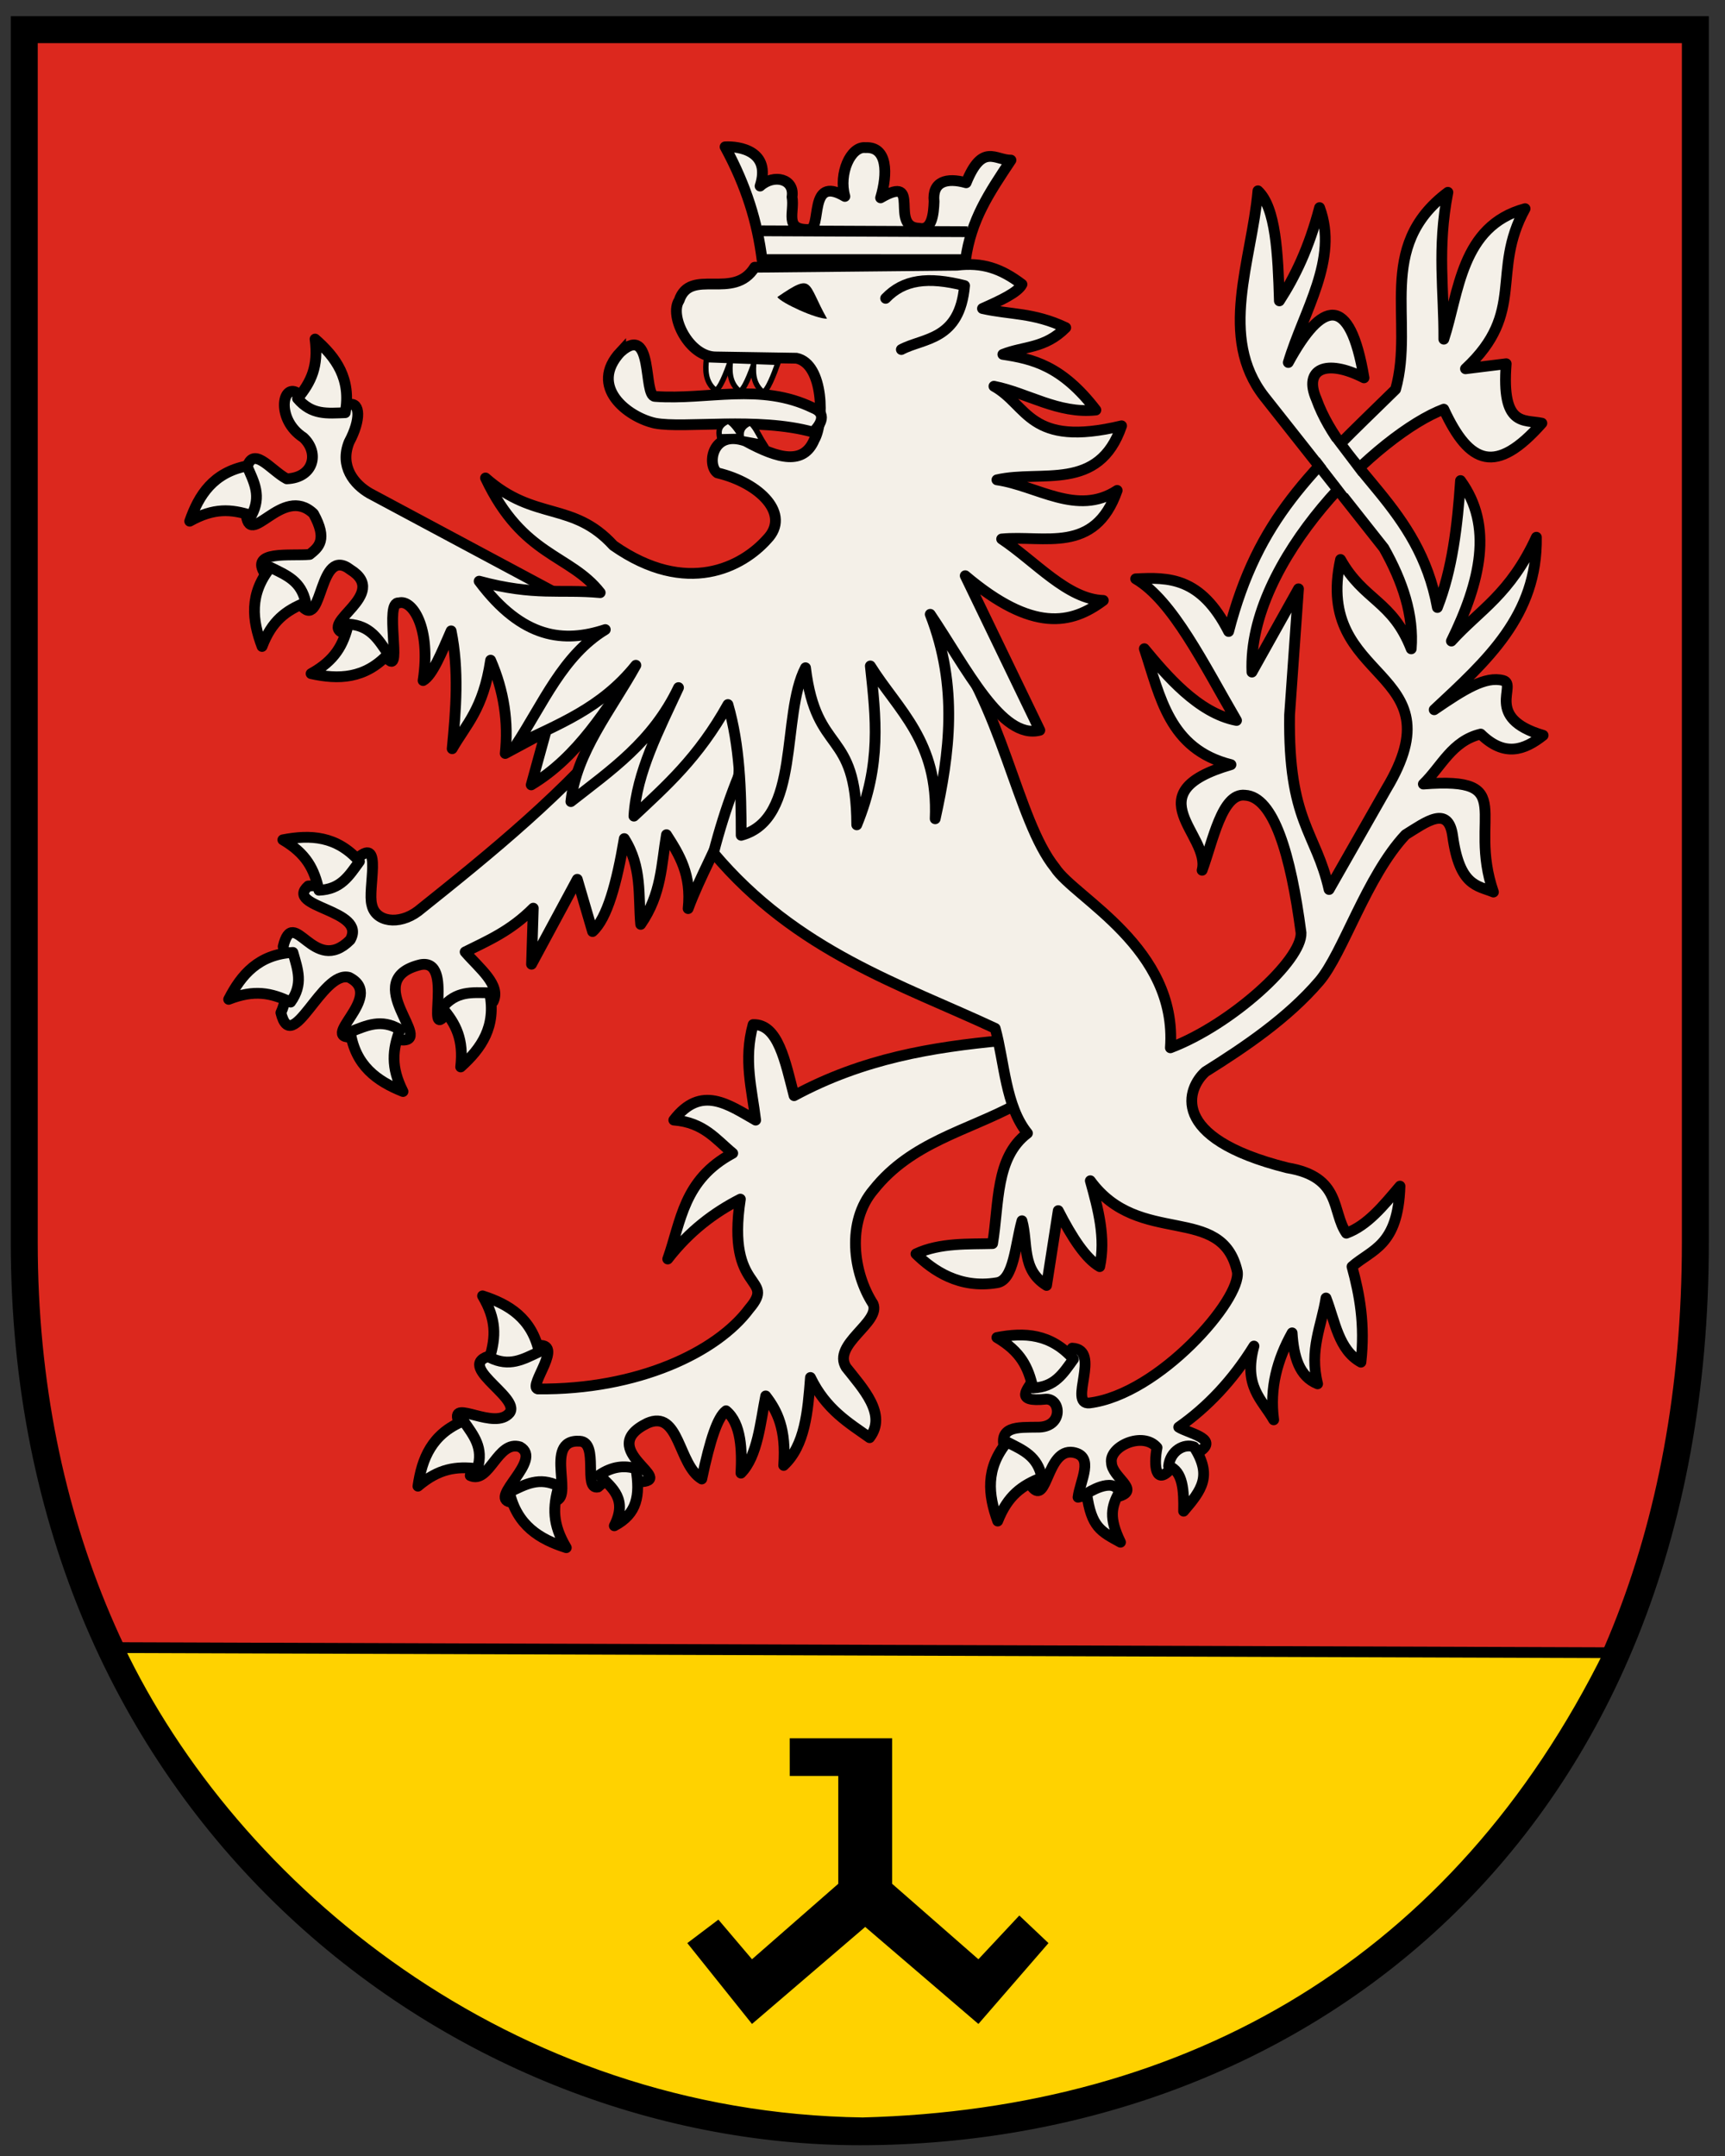 <!-- Created with Inkscape (http://www.inkscape.org/) -->
<svg xmlns:rdf="http://www.w3.org/1999/02/22-rdf-syntax-ns#" xmlns="http://www.w3.org/2000/svg" height="400" width="320" version="1.1" xmlns:cc="http://creativecommons.org/ns#" xmlns:dc="http://purl.org/dc/elements/1.1/">
 <rect width="100%" height="100%" fill="#333333" stroke="none"/>

 <g transform="translate(0,5)">
  <g transform="translate(4.5,-4.5)">
   <path stroke-linejoin="miter" d="m0,5,310,0,0,225c0,110-75,165-155,165-75,0-155-60-155-165z" stroke="#000" stroke-linecap="butt" stroke-miterlimit="4" stroke-dasharray="none" stroke-width="5" fill="#dc281e"/>
   <path stroke-linejoin="miter" d="m17.492,305.18,276.56,0.946c-28.283,57.263-77.488,85.627-138.52,87.224-65.973-0.92-116.8-43.5-138.04-88.17z" stroke="#000" stroke-linecap="butt" stroke-miterlimit="4" stroke-dasharray="none" stroke-width="2" fill="#ffd200"/>
   <path d="m142,322,19,0,0,27,16,14,7.591-8.118l5.41,5.12-13,15-21-18-21,18-12-15,5.764-4.355,6.24,7.35,16-14v-20h-9z" fill="#000"/>
   <path stroke-linejoin="round" d="m87.46,250.81c2.768,1.425,5.24,0.477,7.564-1.655,5.48-0.817-1.652,7.518,0.236,8.037,18.577,0.186,33.257-6.832,39.239-14.892,5.147-6.056-4.354-2.765-1.655-20.329-4.894,2.495-9.47,5.945-13.474,11.11,2.499-7.015,2.863-14.696,12.055-19.619-3.079-2.523-5.344-5.725-10.931-6.158,5.062-6.602,10.124-2.867,15.186,0.012-0.677-5.736-2.286-11.162-0.473-17.728,4.652-0.139,5.962,6.882,7.605,13.192,12.849-6.941,25.698-9.002,38.547-10.217l2.6,11.888c-9.002,4.852-19.38,6.951-26.393,15.78-5.095,5.961-3.814,15.442-0.11,21.176,1.486,3.433-7.649,7.497-4.993,11.767,3.069,3.903,7.672,8.729,4.353,13.058-3.728-2.66-8.077-5.173-10.971-11.167-0.482,6.316-0.999,12.606-4.964,16.31,0.508-6.728-1.201-10.13-3.338-12.891-0.976,4.829-1.492,11.195-4.589,14.326,0.203-4.11,0.102-9.216-2.767-11.571-1.557,1.164-2.946,5.284-4.503,12.655-4.418-2.609-4.11-13.007-10.119-10.341-9.88,4.849,5.942,10.692-1.631,10.895-2.483-0.565-4.959-1.511-7.495,0.934-2.841,0.637,0.271-8.295-3.378-8.498-7.197-0.47-0.318,11.928-5.298,10.971-2.521-2.808-5.043-1.202-7.564,0.334-4.14-0.768,6.127-7.824,1.769-10.25-4.193-1.344-5.66,6.993-9.236,5.327,0.697-3.56,0.925-7.161-2.254-10.291-1.313-3.899,6.795,1.984,9.553-1.344,2.251-2.993-11.389-9.342-2.571-10.821z" stroke="#000" stroke-linecap="round" stroke-miterlimit="4" stroke-dasharray="none" stroke-width="2" fill="#f4f0e8"/>
   <path stroke-linejoin="round" d="m48.026,175.12c1.943-7.997,5.621,5.579,12.43-1.229,3.275-5.679-12.346-5.982-7.772-10.014,5.331-0.146,7.355-1.676,9.248-5.258,4.601-3.905,1.706,5.835,2.548,8.763,0.664,3.147,4.994,3.845,8.562,1.165,13.691-10.935,27.308-21.973,38.817-35.963l18.982-2.718c5.826,15.756-3.256,26.145-7.686,38.208,0.677-6.298-1.645-10.026-4.018-13.71-0.959,5.52-0.88,11.002-4.785,16.633-0.479-5.304,0.312-10.608-3.044-15.912-1.389,8.224-3.16,14.79-5.881,17.244l-2.837-9.692-8.486,15.756,0.322-10.401c-4.213,4.238-8.425,6.02-12.638,8.118,2.645,3.073,6.713,6.146,5.189,9.219-2.892-0.171-5.785-0.236-8.677,2.213-4.113,5.454,1.608-10.272-4.785-9.068-11.685,2.815,3.024,14.651-3.782,13.963-3.828-2.05-5.49-0.94-8.123-0.599-8.079,1.026,5.765-7.432-1.332-11-5.06-1.436-10.621,14.863-12.671,6.549,1.738-3.715,1.284-8.987,0.42-12.268z" stroke="#000" stroke-linecap="round" stroke-miterlimit="4" stroke-dasharray="none" stroke-width="2" fill="#f4f0e8"/>
   <path stroke-linejoin="round" d="m50.597,72.366c-2.794-1.688-3.857,5.038,1.17,8.307,3.047,2.815,1.954,7.462-3.073,7.662-3.066-1.608-6.543-6.777-7.564-1.325,1.591,2.836,2.794,5.594,0,7.552,0.499,7.284,6.681-5.358,12.528,0.236,2.659,4.838,0.984,6.208-0.709,7.564-3.603,0.329-11.24-0.798-8.261,3.644,3.671,0.054,5.452,3.447,6.953,6.105,3.8,3.898,2.969-11.495,8.873-6.912,7.428,4.622-6.146,9.988-1.182,11.819,3.966-0.828,5.915,3.125,8.204,4.814,2.598,2.796-0.81-10.804,1.96-10.475,2.449-0.745,6.01,4.566,4.491,14.407,1.733-0.95,3.467-5.262,5.2-9.219,1.48,7.287,0.903,14.574,0.196,21.862,2.621-4.582,5.75-7.301,7.132-16.425,2.512,5.771,3.317,11.542,2.71,17.313l7.535-4.047-2.715,9.871c8.722-5.227,13.859-14.039,19.364-21.981-2.827-5.487-9.112-9.492-14.932-13.695l-34.418-18.426c-2.869-1.661-5.6-4.993-3.799-9.496,2.265-4.228,1.983-7.353,0.138-6.982-2.097,0.469-5.699,0.632-9.801-2.173z" stroke="#000" stroke-linecap="round" stroke-miterlimit="4" stroke-dasharray="none" stroke-width="2" fill="#f4f0e8"/>
   <path stroke-linejoin="round" d="m127.85,157.73c15.417,18.342,34.846,24.423,52.269,32.563,1.713,6.206,1.891,14.434,5.979,19.452-6.009,4.548-5.232,13.09-6.468,20.472-4.285,0.132-9.749-0.203-14.211,1.915,3.114,3.061,8.085,6.517,14.995,5.356,3.171-0.419,3.438-7.127,4.67-11.501,1.171,4.116-0.184,9.073,4.56,11.998l2.168-13.877c2.564,5.012,5.127,8.93,7.691,10.389,1.137-5.312-0.259-10.624-1.741-15.935,9.096,12.478,24.419,4.063,27.27,16.876,0.784,5.128-14.521,22.75-27.42,24.352-4.065,0.391,2.32-9.92-3.211-10.169-1.45,4.66-3.888,6.353-7.12,5.666-1.02,1.895-3.862,4.432,2.295,3.794,2.813-0.048,3.193,5.308-1.655,5.2-3.535,0.062-7.544-0.31-5.91,4.491,2.406,0.704,3.891,3.249,4.964,6.619,2.828,3.452,2.694-7.161,7.564-6.44,4.096,0.687,1.302,5.338,0.946,8.331,2.525-0.527,4.865-2.171,7.801-0.236,3.609-1.21-1.495-3.511-1.597-6.146-0.515-3.032,5.838-5.921,8.452-2.837-0.652,3.369-0.252,7.027,2.474,4.018,1.769-3.924,3.79-3.635,5.8-3.546,2.845-2.206-2.591-3.18-4.255-4.255,5.301-3.72,9.995-8.653,13.958-15.047-2.038,7.494,1.531,9.943,3.66,13.686-0.786-5.858,0.644-11.163,3.419-16.131,0.275,4.452,1.35,8.106,4.728,9.455-1.593-6.364,0.75-10.76,1.557-15.923,1.691,4.359,2.32,9.604,6.48,11.905,0.786-6.979-0.233-12.515-1.655-17.728,3.692-3.258,8.543-3.764,8.901-14.937-3.045,3.586-6.035,7.309-9.945,8.734-2.757-3.937-0.797-10.445-10.943-12.125-22.362-5.598-18.51-14.902-15.198-17.838,7.304-4.579,15.256-9.931,21.124-16.788,4.388-5.147,8.765-19.472,15.988-27.179,3.812-2.354,7.945-5.582,8.746,0.236,1.286,9.332,4.57,9.178,7.564,10.401-4.881-14.109,4.891-21.433-13.001-20.035,3.375-3.262,5.282-7.994,10.637-9.276,4.388,4.298,8.079,3.014,11.583,0.236-11.099-3.255-4.689-9.439-7.397-10.169-3.301-0.889-7.238,1.608-12.813,5.422,9.771-9.124,19.191-17.499,18.959-32.007-4.904,10.648-10.465,13.41-15.768,19.261,5.413-11.043,7.809-21.389,1.695-29.772-0.564,8.369-1.525,16.5-4.295,23.545-3.393-18.708-17.579-25.151-22.456-38.68-2.39-5.501,1.721-7.566,8.844-3.925-2.645-15.834-7.842-14.234-14.044-2.848,2.855-9.578,9.399-19.156,5.8-28.733-1.98,7.535-4.587,12.873-7.454,17.301-0.263-8.781-0.658-17.317-3.978-20.42-1.178,13.106-7.415,27.1,1.141,38.148l22.22,28.129c3.506,6.234,5.572,12.468,5.074,18.703-3.507-8.981-8.818-8.912-13.111-16.575-5.092,23.19,22.137,19.865,8.51,42.548l-10.637,18.674c-2.443-10.792-7.61-12.508-7.328-32.384l1.655-23.402-8.636,15.451c-0.887-20.722,23.628-44.311,35.584-48.78,4.8,10.389,9.712,12.19,18.201,2.6-3.345-0.715-7.527,0.746-6.619-11.029l-7.552,0.934c11.351-10.569,4.601-17.963,11.057-29.703-11.919,3.21-12.249,15.631-15.076,24.214,0.063-8.933-1.293-16.731,0.755-27.251-13.589,10.154-6.123,23.813-9.703,36.563-15.68,15.374-25.484,23.717-30.971,44.917-5.172-10.162-11.2-10.063-17.244-9.766,6.87,3.999,12.682,15.941,18.708,26.272-7.119-1.353-13.066-8.439-17.105-13.311,2.952,8.854,4.571,18.642,16.074,21.511-18.138,5.274-3.661,13.057-5.351,19.596,1.98-5.311,3.662-14.43,7.951-13.923,5.309,0.264,8.489,10.954,10.401,25.529,0.212,5.081-12.917,17.03-24.237,21.332,1.353-18.562-17.759-27.795-21.384-33.387-7.169-8.913-9.693-30.317-21.274-44.439-17.341-1.074-33.177,7.308-42.104,41.66z" stroke="#000" stroke-linecap="round" stroke-miterlimit="4" stroke-dasharray="none" stroke-width="2" fill="#f4f0e8"/>
   <path stroke-linejoin="round" d="m85.569,88.18c9.141,8.098,16.158,4.243,23.724,12.528,13.645,9.541,23.97,3.927,28.516-1.182,4.433-4.599-1.303-10.414-9.219-12.292-1.998-1.377-1.066-8.108,5.2-5.91,6.25,3.41,10.804,4.43,12.764-0.236,1.858-3.131,1.83-14.095-3.309-15.128l-14.892-0.236c-5.04,0.052-8.764-7.643-6.872-10.482,2.05-6.18,10.152,0.109,14.016-6.163l37.532-0.375c4.716-0.562,8.142,0.584,12.055,3.546-0.739,1.497-3.966,2.994-7.328,4.491,5.142,1.169,9.467,0.704,15.446,3.546-3.888,3.939-7.776,3.406-11.664,4.964,5.445,0.832,10.936,2.055,17.256,10.32-7.017,0.76-12.688-3.183-18.91-4.41,6.358,3.527,6.436,11.472,23.678,7.34-4.235,12.373-14.865,8.117-23.125,10.026,7.435,1.064,14.87,6.823,22.306,1.96-4.168,11.929-13.539,8.249-21.429,9.011,6.25,4.165,12.212,11.199,18.858,11.399-5.913,4.424-13.078,6.007-25.615-4.584l13.837,28.671c-7.098,1.849-13.649-11.625-20.329-21.511,5.241,13.468,3.594,25.787,0.917,37.935,0.63-14.422-6.875-20.127-12.027-28.354,1.022,9.588,2.108,18.152-2.519,29.478-0.098-18.149-7.481-12.579-9.508-29.144-4.615,8.841-0.758,28.068-11.934,31.087,0.004-8.416-0.263-16.724-2.457-24.261-5.513,9.9-11.495,15.114-17.44,20.703,0.476-8.123,4.743-16.159,8.273-23.846-4.822,10.105-12.573,15.327-19.966,21.148,0.943-9.114,7.459-16.99,12.055-25.293-6.47,8.076-14.501,10.947-22.241,14.787,5.021-7.637,8.684-16.632,16.568-21.406-7.617,2.51-15.342,1.795-23.402-8.982,10.403,2.793,14.99,1.432,22.456,2.127-5.609-7.178-14.374-6.628-21.274-21.274z" stroke="#000001" stroke-linecap="round" stroke-miterlimit="4" stroke-dasharray="none" stroke-width="2" fill="#f4f0e8"/>
   <path stroke-linejoin="miter" d="m110.63,64.778c6.213-5.45,4.115,8.205,6.382,8.273,9.77,0.709,19.499-2.636,29.311,2.127,2.565,0.996,1.558,2.994,0,4.491-10.272-2.869-23.886-0.615-29.311-1.655-5.02-1.096-12.449-6.733-6.382-13.237z" stroke="#000" stroke-linecap="butt" stroke-miterlimit="4" stroke-dasharray="none" stroke-width="2" fill="#f4f0e8"/>
   <path stroke-linejoin="round" d="m130.01,26.745c3.978,7.325,5.992,14.036,6.855,20.916l37.751,0.012c1.052-7.473,4.328-12.298,8.424-18.466-2.914,0.04-5.294-3.244-8.314,4.202-3.619-1.009-6.324-0.252-5.95,3.477-0.077,2.246-0.369,5.464-2.727,4.964-5.791-0.139,0.671-10.231-7.189-5.644,1.326-4.453,1.319-9.555-2.808-9.317-2.749-0.309-5.029,4.848-3.823,9.052-6.965-4.149-4.093,6.245-6.705,6.146-4.644,0.073-2.572-3.248-3.097-6.048,0.546-3.364-3.353-4.333-5.926-2.018,2.108-6.519-3.884-7.427-6.492-7.275z" stroke="#000" stroke-linecap="round" stroke-miterlimit="4" stroke-dasharray="none" stroke-width="2" fill="#f4f0e8"/>
   <path stroke-linejoin="round" d="m159.79,54.85c3.324-3.484,7.837-4.098,14.644-2.359-0.885,10.227-7.632,9.672-11.726,11.855" stroke="#000" stroke-linecap="round" stroke-miterlimit="4" stroke-dasharray="none" stroke-width="2" fill="none"/>
   <path d="m148.92,58.632c-2.07,0.043-8.486-2.937-9.219-4.018,6.82-4.699,5.439-2.67,9.219,4.018z" fill="#000"/>
   <path stroke-linejoin="miter" d="m136.72,42.323,38.276,0.167" stroke="#000" stroke-linecap="butt" stroke-miterlimit="4" stroke-dasharray="none" stroke-width="2" fill="none"/>
   <path stroke-linejoin="round" d="m47.971,155.31c5.093-0.988,9.998-0.749,14.207,4.011-1.969,2.707-3.437,5.18-7.521,5.349-0.86-3.912-2.299-6.771-6.686-9.36z" stroke="#000" stroke-linecap="round" stroke-miterlimit="4" stroke-dasharray="none" stroke-width="2" fill="#f4f0e8"/>
   <path stroke-linejoin="round" d="m37.917,184.91c2.364-4.619,5.577-8.332,11.921-8.709,0.916,3.22,1.957,5.9-0.429,9.219-3.61-1.736-6.747-2.367-11.491-0.511z" stroke="#000" stroke-linecap="round" stroke-miterlimit="4" stroke-dasharray="none" stroke-width="2" fill="#f4f0e8"/>
   <path stroke-linejoin="round" d="m70.259,202.01c-4.818-1.926-8.813-4.781-9.776-11.062,3.121-1.211,5.694-2.496,9.22-0.427-1.394,3.755-1.732,6.938,0.556,11.489z" stroke="#000" stroke-linecap="round" stroke-miterlimit="4" stroke-dasharray="none" stroke-width="2" fill="#f4f0e8"/>
   <path stroke-linejoin="round" d="m80.962,197.45c3.861-3.466,6.63-7.521,5.373-13.75-3.347-0.063-6.205-0.385-8.804,2.771,2.601,3.046,4.013,5.918,3.43,10.979z" stroke="#000" stroke-linecap="round" stroke-miterlimit="4" stroke-dasharray="none" stroke-width="2" fill="#f4f0e8"/>
   <path stroke-linejoin="round" d="m53.947,62.404c3.917,3.403,6.751,7.413,5.595,13.661-3.345,0.118-6.198,0.485-8.847-2.628,2.551-3.088,3.916-5.983,3.252-11.033z" stroke="#000" stroke-linecap="round" stroke-miterlimit="4" stroke-dasharray="none" stroke-width="2" fill="#f4f0e8"/>
   <path stroke-linejoin="round" d="m30.692,96.2c1.71-4.899,4.386-9.016,10.618-10.256,1.348,3.064,2.746,5.577,0.835,9.191-3.813-1.226-7.008-1.423-11.453,1.065z" stroke="#000" stroke-linecap="round" stroke-miterlimit="4" stroke-dasharray="none" stroke-width="2" fill="#f4f0e8"/>
   <path stroke-linejoin="round" d="m44.113,119.44c-1.829-4.855-2.417-9.731,1.57-14.679,2.999,1.487,5.684,2.519,6.535,6.517-3.712,1.504-6.289,3.403-8.105,8.162z" stroke="#000" stroke-linecap="round" stroke-miterlimit="4" stroke-dasharray="none" stroke-width="2" fill="#f4f0e8"/>
   <path stroke-linejoin="round" d="m53.211,124.48c5.067,1.116,9.976,1.001,14.304-3.653-1.9-2.756-3.305-5.265-7.385-5.536-0.958,3.889-2.468,6.711-6.919,9.189z" stroke="#000" stroke-linecap="round" stroke-miterlimit="4" stroke-dasharray="none" stroke-width="2" fill="#f4f0e8"/>
   <path stroke-linejoin="round" d="m85.016,239.92c4.937,1.595,9.116,4.174,10.502,10.376-3.032,1.419-5.512,2.875-9.169,1.05,1.137-3.841,1.258-7.039-1.332-11.425z" stroke="#000" stroke-linecap="round" stroke-miterlimit="4" stroke-dasharray="none" stroke-width="2" fill="#f4f0e8"/>
   <path stroke-linejoin="round" d="m73.032,275.23c0.737-5.136,2.572-9.691,8.45-12.105,1.911,2.748,3.766,4.946,2.585,8.86-3.978-0.471-7.15-0.05-11.036,3.245z" stroke="#000" stroke-linecap="round" stroke-miterlimit="4" stroke-dasharray="none" stroke-width="2" fill="#f4f0e8"/>
   <path stroke-linejoin="round" d="m100.55,286.64c-4.946-1.569-9.138-4.126-10.556-10.321,3.024-1.435,5.497-2.904,9.164-1.097-1.117,3.846-1.222,7.045,1.392,11.418z" stroke="#000" stroke-linecap="round" stroke-miterlimit="4" stroke-dasharray="none" stroke-width="2" fill="#f4f0e8"/>
   <path stroke-linejoin="round" d="m109.46,282.58c4.24-2.236,4.834-5.578,4.016-10.594-2.114-0.647-4.37-0.46-6.812,1.19,2.53,2.451,5.257,4.523,2.796,9.404z" stroke="#000" stroke-linecap="round" stroke-miterlimit="4" stroke-dasharray="none" stroke-width="2" fill="#f4f0e8"/>
   <path stroke-linejoin="round" d="m180.43,247.65c5.094-0.988,9.998-0.749,14.207,4.011-1.969,2.707-3.437,5.18-7.522,5.349-0.86-3.912-2.299-6.771-6.686-9.36z" stroke="#000" stroke-linecap="round" stroke-miterlimit="4" stroke-dasharray="none" stroke-width="2" fill="#f4f0e8"/>
   <path stroke-linejoin="round" d="m180.58,281.7c-1.773-4.876-2.305-9.758,1.739-14.66,2.982,1.521,5.654,2.584,6.46,6.592-3.729,1.461-6.328,3.33-8.198,8.068z" stroke="#000" stroke-linecap="round" stroke-miterlimit="4" stroke-dasharray="none" stroke-width="2" fill="#f4f0e8"/>
   <path stroke-linejoin="round" d="m203.36,285.63c-3.619-1.996-5.4-2.736-6.271-9.03,0,0,4.894-3.248,6.049-0.293-1.449,2.731-2,4.739,0.222,9.323z" stroke="#000" stroke-linecap="round" stroke-miterlimit="4" stroke-dasharray="none" stroke-width="2" fill="#f4f0e8"/>
   <path stroke-linejoin="round" d="m215.07,279.87c3.37-3.949,5.342-6.553,1.941-11.921-1.811-0.701-4.428,0.689-4.724,3.562,2.682,0.912,2.855,4.594,2.783,8.359z" stroke="#000" stroke-linecap="round" stroke-miterlimit="4" stroke-dasharray="none" stroke-width="2" fill="#f4f0e8"/>
   <path stroke-linejoin="miter" d="m126.53,66.225c-0.151,1.671-0.348,4.011,1.671,5.683,0.836-0.118,2.006-3.189,2.841-5.516z" stroke="#000" stroke-linecap="butt" stroke-width="1px" fill="#f4f0e8"/>
   <path stroke-linejoin="miter" d="m131,66.392c-0.151,1.671-0.348,4.011,1.671,5.683,0.836-0.118,2.006-3.189,2.841-5.516z" stroke="#000" stroke-linecap="butt" stroke-width="1px" fill="#f4f0e8"/>
   <path stroke-linejoin="miter" d="m135.35,66.559c-0.151,1.671-0.348,4.011,1.671,5.683,0.836-0.118,2.006-3.189,2.841-5.516z" stroke="#000" stroke-linecap="butt" stroke-width="1px" fill="#f4f0e8"/>
   <path stroke-linejoin="miter" d="m128.97,80.543c-0.135-0.841-0.312-2.017,1.497-2.858,0.748,0.059,1.796,1.604,2.544,2.774z" stroke="#000" stroke-linecap="butt" stroke-miterlimit="4" stroke-dasharray="none" stroke-width="1" fill="#f4f0e8"/>
   <path stroke-linejoin="miter" d="m133.07,80.858c-0.135-0.841-0.312-2.017,1.497-2.858,0.748,0.059,1.796,2.439,2.544,3.61z" stroke="#000" stroke-linecap="butt" stroke-miterlimit="4" stroke-dasharray="none" stroke-width="1" fill="#f4f0e8"/>
   <path d="m238.6,82.201,4.152-0.752,6.435,8.498-3.818,1.086z" fill="#f4f0e8"/>
  </g>
 </g>
</svg>
